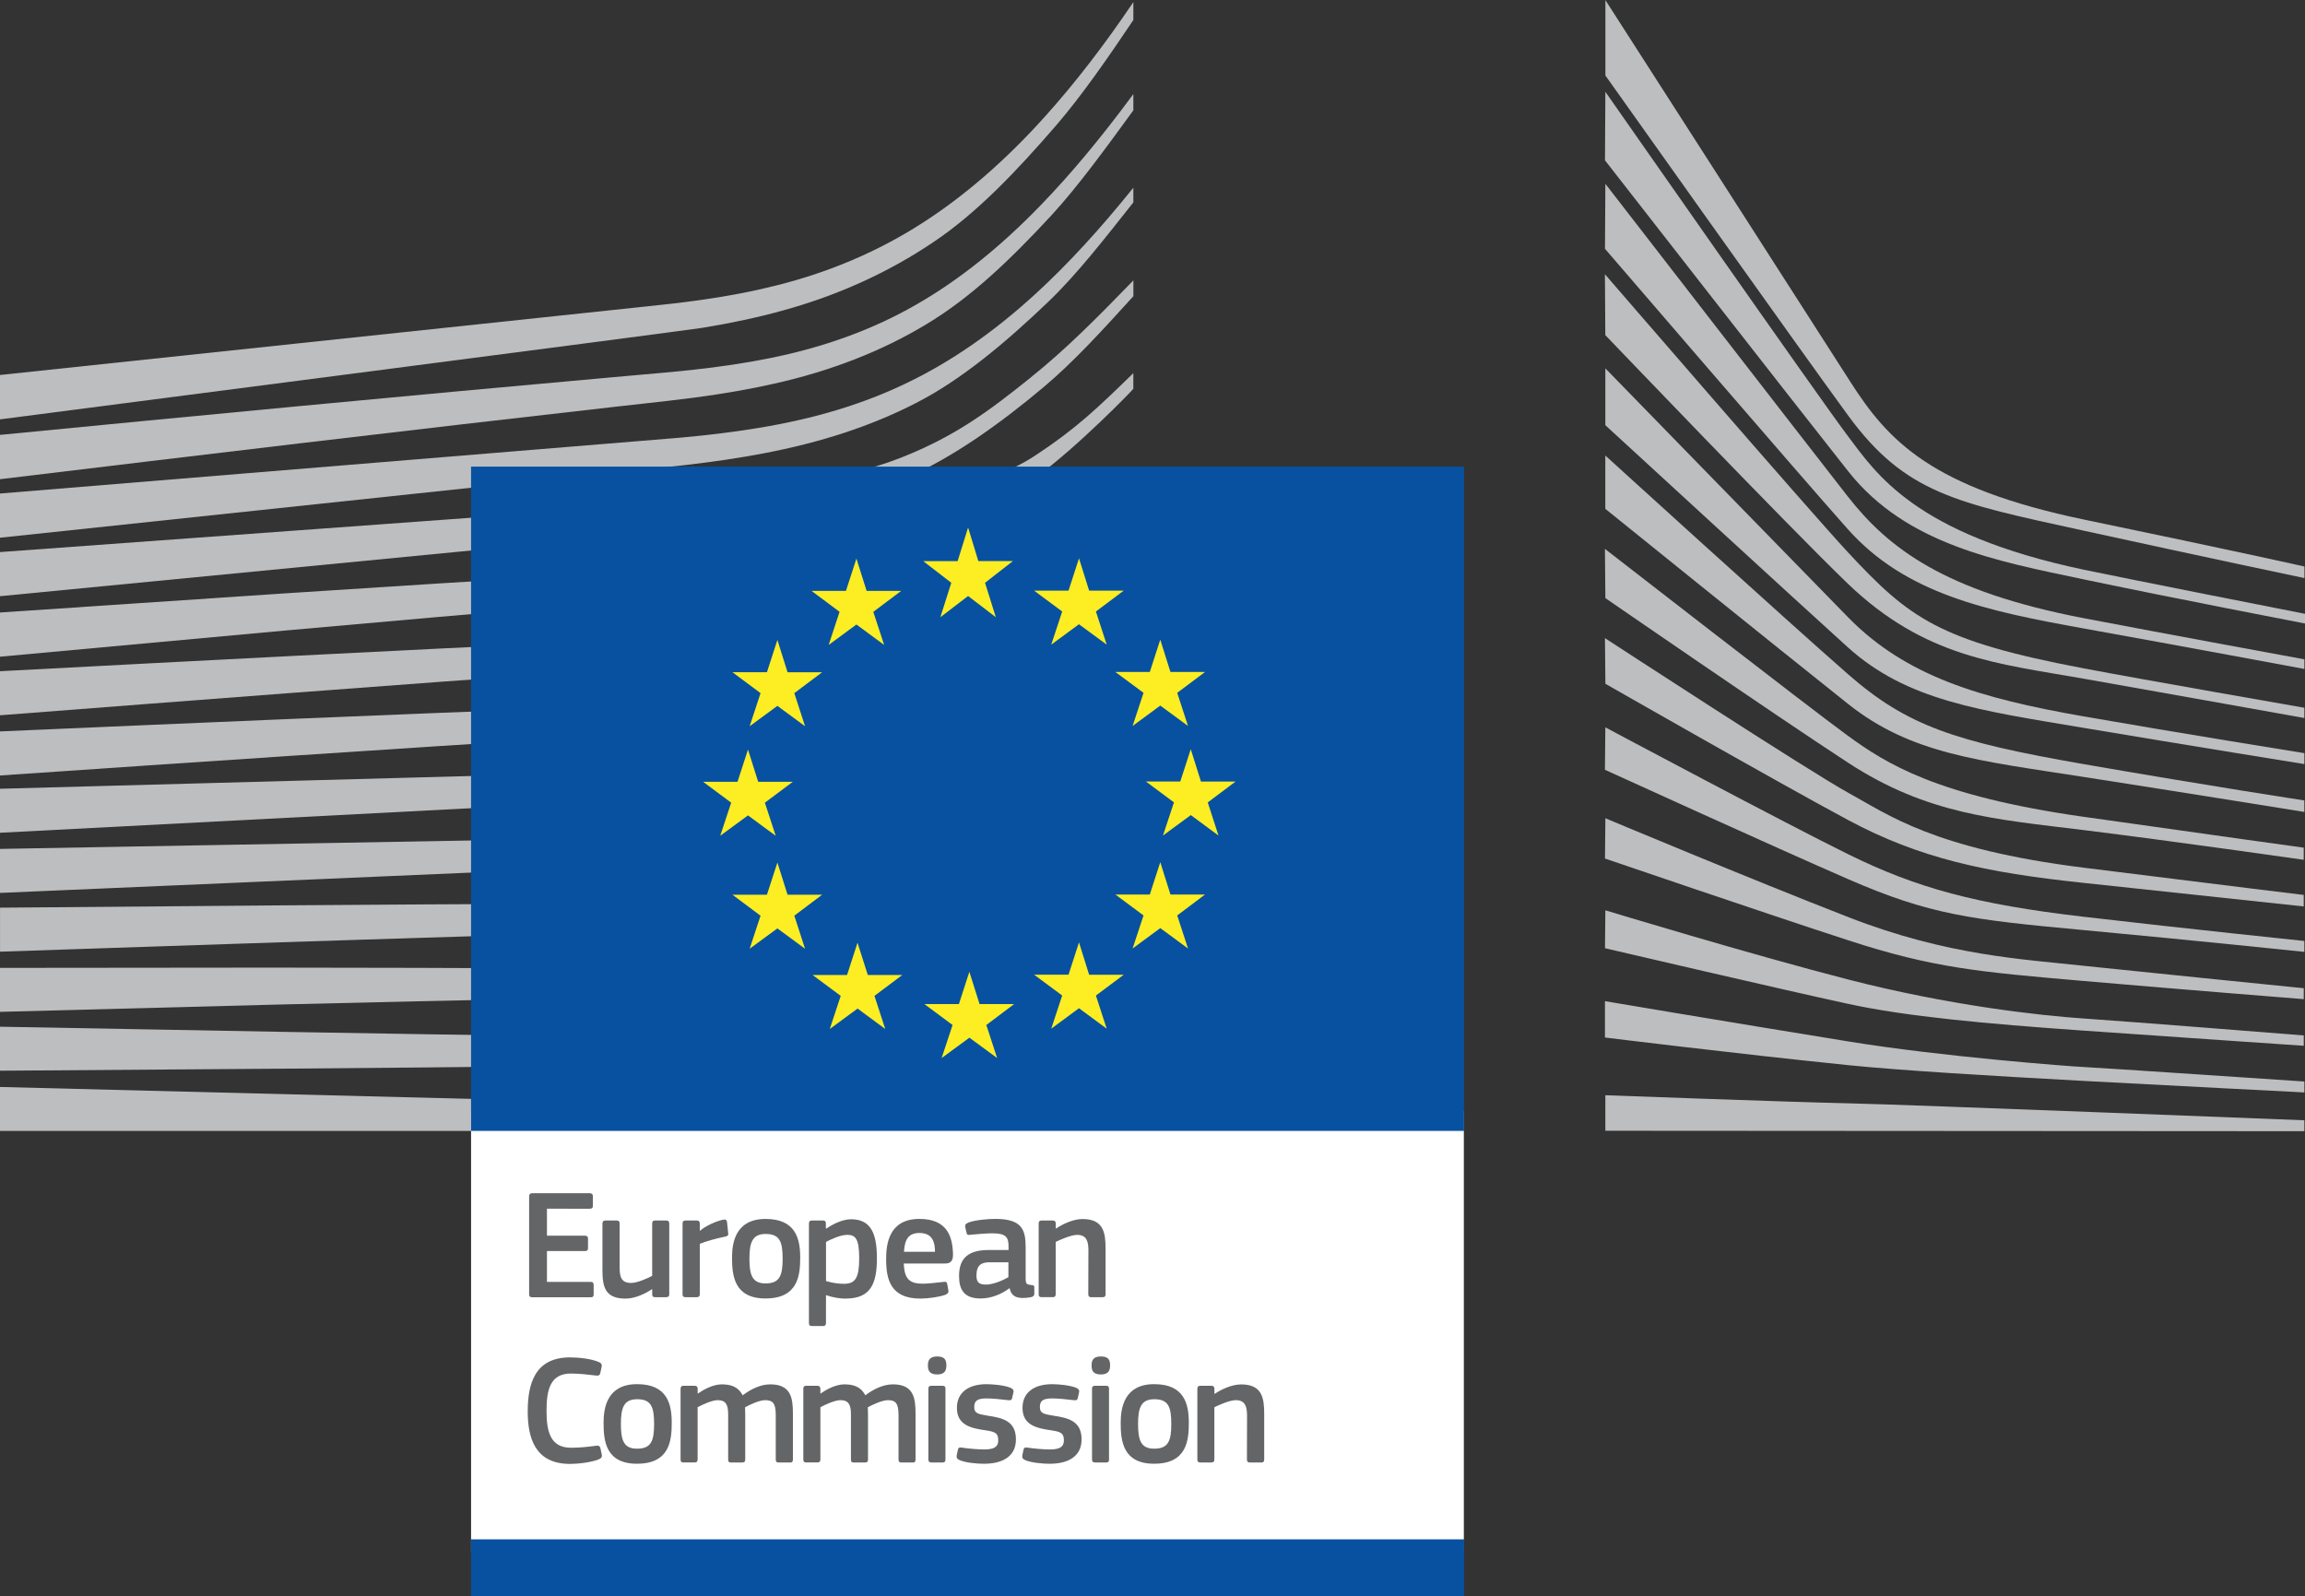 <svg xmlns="http://www.w3.org/2000/svg" width="83.696" height="57.952" viewBox="0 0 83.696 57.952"><rect x="0" y="0" width="83.696" height="57.952" fill="#333333" stroke="none"/><path fill="#BDBEC0" d="M0 15.227s24.797-3.208 25.498-3.323c1.073-.175 2.026-.38 2.915-.626 2.006-.55 3.852-1.388 5.487-2.492 1.567-1.05 3.024-2.58 4.47-4.257.918-1.068 1.883-2.46 2.783-3.803v-.65c-1.068 1.582-2.12 2.944-3.202 4.147-1.432 1.596-2.936 2.9-4.47 3.88-1.582 1.02-3.363 1.78-5.293 2.262-.865.218-1.79.396-2.833.54-.686.096-1.393.17-2.078.242C23.003 11.178 0 13.616 0 13.616v1.61z"/><path fill="#BDBEC0" d="M33.255 11.068c-1.552.894-3.345 1.547-5.328 1.942-.847.17-1.77.31-2.823.424-.618.067-1.24.12-1.865.175-.338.028-.674.058-1.01.09-7.6.68-15.16 1.404-22.23 2.092V17.4c7.127-.86 14.74-1.77 22.336-2.63.338-.04.676-.077 1.014-.113.622-.07 1.245-.138 1.87-.22 1.08-.144 2.027-.31 2.892-.506 2.06-.46 3.922-1.187 5.53-2.16 1.598-.96 3.01-2.303 4.53-3.945.945-1.022 1.997-2.466 2.982-3.82v-.59c-1.16 1.572-2.26 2.894-3.35 4.02-1.482 1.538-3.013 2.758-4.55 3.633"/><path fill="#BDBEC0" d="M37.595 10.675c-1.513 1.388-3.093 2.48-4.696 3.244-1.568.755-3.322 1.286-5.363 1.62-.843.14-1.76.255-2.8.35L0 17.92v1.605l21.99-2.333 2.844-.3c1.07-.123 2.006-.262 2.857-.424 2.115-.4 3.93-.995 5.545-1.822 1.652-.836 3.302-2.225 4.837-3.697 1.03-.987 2.02-2.262 3.08-3.6v-.534c-1.222 1.522-2.39 2.79-3.557 3.86"/><path fill="#BDBEC0" d="M31.613 19.01c-1.44.806-2.517 1.27-4.573 1.483-1.243.135-2.52.198-3.757.26-.598.03-1.197.06-1.794.098-3.738.214-7.408.45-11.152.695L0 22.24v1.605l10.44-.958c3.373-.302 7.294-.65 11.12-.964l2.783-.215c1.086-.084 1.976-.173 2.8-.28 2.117-.273 3.925-.7 5.527-1.305 1.725-.646 3.35-1.647 4.98-2.824 1.468-1.063 3.5-3.155 3.502-3.184v-.566c-1.33 1.297-2.094 2.024-3.548 2.982-1.736 1.147-4.7 1.756-5.99 2.478"/><path fill="#BDBEC0" d="M32.14 22.06c-1.56.457-3.318.768-5.37.946-.832.073-1.73.128-2.743.17l-2.767.12c-6.876.32-13.718.677-21.26 1.076v1.6c7.204-.557 14.264-1.1 21.32-1.602l2.76-.188c1.065-.07 1.948-.146 2.778-.24 2.105-.234 3.905-.598 5.502-1.108 1.77-.562 3.497-1.374 5.13-2.417 1.206-.77 2.412-1.684 3.663-2.775v-.028c-1.38 1.178-2.693 1.438-4.003 2.23-1.604.97-3.29 1.716-5.01 2.216"/><path fill="#BDBEC0" d="M31.884 24.72c-1.572.366-3.275.603-5.36.742-.806.054-1.67.095-2.724.127l-2.74.097c-6.905.26-13.906.56-21.06.872v1.6c7.107-.485 14.08-.957 21.113-1.397l2.734-.164c1.072-.062 1.945-.124 2.748-.197 2.125-.196 3.863-.48 5.47-.897 1.804-.465 3.557-1.146 5.21-2.024 1.28-.678 2.556-1.493 3.878-2.475v-.684c-1.43 1.03-2.8 1.873-4.17 2.56-1.625.81-3.34 1.428-5.1 1.836"/><path fill="#BDBEC0" d="M31.65 27.326c-1.577.29-3.276.473-5.346.58-.78.04-1.612.07-2.703.094L0 28.64v1.598l20.928-1.092 2.71-.138c1.06-.05 1.925-.1 2.725-.163 2.1-.16 3.825-.39 5.433-.728 1.826-.378 3.597-.932 5.265-1.643 1.345-.57 2.69-1.265 4.093-2.11v-.642c-1.498.87-2.922 1.57-4.336 2.13-1.645.654-3.383 1.15-5.167 1.474"/><path fill="#BDBEC0" d="M31.464 29.944c-2.896.387-5.877.432-8.76.474-.66.01-1.322.02-1.982.034L0 30.824v1.598l20.758-.896c.658-.03 1.317-.056 1.977-.082 2.903-.116 5.906-.235 8.84-.7 1.86-.295 3.647-.728 5.315-1.29 1.382-.46 2.813-1.06 4.263-1.768v-.613c-1.524.71-3.022 1.3-4.46 1.74-1.65.51-3.41.892-5.23 1.13M31.3 32.58c-2.713.224-5.49.224-8.176.224-.836 0-1.67 0-2.506.008-6.865.03-13.676.085-20.617.146v1.598c6.612-.226 13.627-.46 20.64-.667.833-.03 1.666-.05 2.5-.072 2.7-.067 5.493-.138 8.234-.436 1.915-.204 3.657-.506 5.327-.92 1.457-.356 2.952-.834 4.454-1.407v-.588c-1.55.558-3.095 1.012-4.6 1.343-1.653.362-3.372.615-5.254.77M31.195 35.177c-1.13.045-2.355.066-3.743.066-.525 0-1.05-.003-1.573-.008l-5.342-.065c-3.644-.027-7.275-.033-10.68-.036L0 35.144v1.597l9.88-.26c3.395-.083 7.036-.168 10.67-.233l5.335-.07c1.464-.023 3.396-.066 5.352-.195 1.918-.125 3.663-.314 5.335-.583 1.505-.24 3.043-.564 4.582-.956v-.567c-1.58.364-3.152.655-4.676.86-1.663.22-3.39.365-5.283.44M25.817 37.687l-5.323-.057c-6.79-.097-13.574-.22-20.494-.35v1.598c6.606-.043 13.602-.095 20.5-.17l5.325-.08c1.794-.03 3.552-.064 5.33-.123 3.658-.117 6.936-.375 10-.78v-.555c-3.076.33-6.36.505-10.02.528-1.772.016-3.545.003-5.318-.01M41.154 40.51L0 39.468v1.596h41.154M37.448 13.69c-1.563 1.257-2.77 2.148-4.684 2.908-1.666.662-3.456.934-5.5 1.212-1.316.185-2.692.457-4.005.545-.54.036-1.082.072-1.62.114L0 20.046v1.602l21.727-2.107 2.816-.265c1.045-.098 1.973-.213 2.836-.353 2.104-.338 3.92-.854 5.545-1.578 1.687-.744 3.394-1.962 4.98-3.297 1.08-.907 2.118-2.047 3.25-3.293v-.574c-1.368 1.413-2.5 2.542-3.707 3.507"/><path fill="#FFF" d="M17.105 40.337h36.048v16.03H17.105z"/><path fill="#0751A0" d="M17.105 16.943H53.16v24.12H17.105z"/><path fill="#FCEE23" d="M35.524 20.373h1.255l-1.012.788.392 1.25-1.007-.77-1.007.77.397-1.25-1.02-.787h1.25l.38-1.22M35.568 36.458h1.256l-1.01.76.392 1.2-1.007-.74-1.008.74.397-1.2-1.023-.76h1.253l.38-1.172M39.547 35.393h1.256l-1.01.756.392 1.203-1.007-.743-1.007.743.398-1.204-1.02-.757h1.25l.38-1.173M39.547 21.446h1.256l-1.01.758.392 1.203-1.007-.74-1.007.74.398-1.203-1.02-.758h1.25l.38-1.173M42.5 24.4h1.255l-1.01.757.392 1.203-1.007-.74-1.005.74.397-1.203L40.5 24.4h1.25l.38-1.173M42.5 32.48h1.255l-1.01.76.392 1.2-1.007-.74-1.005.74.397-1.2-1.022-.76h1.25l.38-1.174M43.607 28.378h1.257l-1.01.758.39 1.203-1.005-.743-1.01.742.398-1.204-1.02-.758h1.25l.38-1.172M31.468 21.456h1.254l-1.012.76.394 1.202-1.007-.742-1.008.742.396-1.203-1.018-.76h1.25l.38-1.172M28.596 24.41h1.256l-1.01.758.39 1.202-1.005-.74-1.007.74.396-1.202-1.02-.76h1.252l.38-1.172M27.53 28.388h1.256l-1.013.758.394 1.203-1.007-.742-1.008.74.398-1.202-1.02-.758h1.25l.38-1.172M28.596 32.488h1.256l-1.01.76.39 1.202-1.005-.74-1.007.74.396-1.2-1.02-.762h1.252l.38-1.17M31.51 35.402h1.254l-1.012.758.392 1.203-1.005-.742-1.01.743.398-1.203-1.02-.758h1.25l.38-1.173"/><path fill="#0751A0" d="M17.105 55.894h36.058v2.06H17.105z"/><path fill="#BDBEC0" d="M58.29 0s7.52 11.707 8.895 13.86c1.373 2.15 2.945 3.853 8.507 5.01 5.563 1.155 7.983 1.7 7.983 1.7v.42s-3.533-.74-8.082-1.736c-4.547-.995-6.406-1.33-8.48-4.158-1.725-2.353-8.82-12.354-8.82-12.354V0z"/><path fill="#BDBEC0" d="M58.29 3.33s7.77 11.13 8.8 12.493c1.03 1.362 2.42 3.563 8.56 4.86 1.587.335 8.047 1.605 8.047 1.605v.352s-4.91-.945-8.046-1.605c-3.137-.66-6.434-1.262-8.536-3.915-1.91-2.41-8.837-11.298-8.837-11.298l.014-2.493z"/><path fill="#BDBEC0" d="M58.29 6.672s7.32 9.458 8.8 11.35c1.48 1.892 3.52 3.454 8.56 4.422 2.908.558 8.023 1.496 8.023 1.496v.35s-4.48-.834-8.022-1.472c-3.54-.638-6.463-1.255-8.56-3.608-1.837-2.063-8.813-10.176-8.813-10.176l.014-2.362z"/><path fill="#BDBEC0" d="M58.276 9.957s7.41 8.58 8.836 10.11c2.22 2.384 3.295 3.205 8.54 4.2 2.097.4 8.02 1.432 8.02 1.432v.373s-4.907-.88-8.02-1.43c-3.116-.55-5.753-.756-8.562-3.454-2.14-2.058-8.8-9.02-8.8-9.02l-.014-2.213z"/><path fill="#BDBEC0" d="M58.29 13.374s6.844 7.028 8.823 9.048c2.1 2.14 4.788 2.932 8.515 3.585 3.56.622 8.045 1.34 8.045 1.34v.397s-4.213-.677-8.045-1.32c-3.757-.63-6.386-.982-8.537-2.925-1.926-1.74-8.8-8.06-8.8-8.06v-2.066z"/><path fill="#BDBEC0" d="M58.29 16.54s6.51 5.925 8.823 7.95c2.13 1.86 3.854 2.44 8.537 3.254 4.684.813 8.022 1.32 8.022 1.32v.418s-4.235-.683-8.045-1.276-6.236-.83-8.515-2.64c-2.63-2.09-8.822-7.09-8.822-7.09V16.54z"/><path fill="#BDBEC0" d="M58.276 19.93s7.426 5.77 8.814 6.78c1.39 1.012 3.227 2.192 8.56 2.947 5.29.75 8 1.122 8 1.122v.44s-4.795-.684-8-1.08c-3.204-.395-5.66-.563-8.538-2.44-2.8-1.828-8.82-5.982-8.82-5.982l-.016-1.79z"/><path fill="#BDBEC0" d="M58.276 23.17s7.447 4.86 8.86 5.63c1.41.77 3.07 2.023 8.514 2.705 5.446.682 8 .99 8 .99v.418s-4.504-.484-8.022-.858-5.916-.88-8.537-2.287c-2.622-1.407-8.798-4.94-8.798-4.94l-.016-1.66z"/><path fill="#BDBEC0" d="M58.29 26.41s6.592 3.514 8.823 4.61c2.487 1.226 4.64 1.812 8.537 2.267 3.83.446 8.022.88 8.022.88v.396s-3.877-.406-8.022-.792c-4.108-.38-5.57-.556-8.537-1.846-2.653-1.154-8.837-3.974-8.837-3.974l.015-1.54z"/><path fill="#BDBEC0" d="M58.29 29.71s5.186 2.175 8.846 3.6c3.6 1.4 6.35 1.518 8.537 1.76.965.105 7.978.813 7.978.813v.396s-4.19-.33-8-.66-5.45-.47-8.536-1.475c-3.122-1.016-8.837-2.97-8.837-2.97l.014-1.466zM58.29 33.053s5.26 1.598 8.846 2.52 6.88 1.3 8.537 1.41 7.978.614 7.978.614v.375s-3.582-.242-8-.55c-3.57-.25-6.437-.514-8.536-.97-2.327-.503-8.837-2.022-8.837-2.022l.014-1.377zM58.276 36.352s4.315.73 8.858 1.466c3.407.554 8.022.902 8.517.925.493.02 8.022.527 8.022.527v.396s-4.818-.245-8.02-.418c-3.34-.182-6.655-.38-8.54-.572-4.22-.432-8.836-1.004-8.836-1.004v-1.32zM58.29 39.768s6.784.25 8.846.294 16.537.616 16.537.616v.396l-25.382-.016v-1.29z"/><path fill="#646567" d="M19.213 43.44c0-.075.034-.114.114-.114h2.093c.068 0 .108.04.108.108v.352c0 .068-.03.103-.114.103H19.86v.978h1.378c.074 0 .113.034.113.103v.353c0 .07-.027.103-.112.103H19.86v1.12h1.594c.068 0 .102.035.102.108V47c0 .075-.028.105-.108.105h-2.12c-.08 0-.115-.034-.115-.104v-3.56zM24.194 47.102h-.404c-.085 0-.108-.04-.108-.107v-.176l-.01-.008c-.223.154-.61.342-.957.342-.767 0-.84-.455-.84-1.053v-1.67c0-.068.027-.113.107-.113h.415c.074 0 .102.04.102.112v1.598c0 .342.067.557.414.557.245 0 .62-.182.768-.256v-1.9c0-.067.023-.112.108-.112h.404c.08 0 .108.04.108.112v2.565c0 .073-.028.107-.108.107M25.41 46.994c0 .067-.028.107-.108.107h-.41c-.08 0-.108-.032-.108-.106V44.43c0-.075.03-.114.11-.114h.402c.086 0 .114.046.114.113v.25l.01.01c.172-.158.576-.352.843-.402.074-.018.125 0 .137.097l.04.38c.005.08.01.114-.11.138-.317.063-.72.176-.92.262v1.83zM27.804 44.805c-.484 0-.592.307-.592.898 0 .603.108.898.586.898.517 0 .62-.29.62-.897 0-.603-.097-.898-.614-.898m-.006 2.342c-1.143 0-1.217-.836-1.217-1.484 0-.534.12-1.404 1.218-1.404 1.103 0 1.257.732 1.257 1.403 0 .65-.08 1.484-1.257 1.484M30.755 44.838c-.234 0-.592.165-.762.257v1.42c.255.075.46.1.653.1.41 0 .552-.212.552-.928 0-.724-.142-.85-.443-.85m-.046 2.316c-.19 0-.45-.034-.712-.125l-.005.006v1c0 .063-.018.114-.11.114h-.402c-.09 0-.107-.04-.107-.113V44.43c0-.074.028-.114.108-.114h.404c.08 0 .103.046.103.113v.17l.017.012c.205-.143.57-.34.898-.34.745 0 .938.56.938 1.42 0 .927-.232 1.46-1.13 1.46M32.824 45.452h1.126c0-.347-.09-.682-.563-.682-.42 0-.535.256-.563.682m-.006.427c.017.573.222.732.688.732.205 0 .524-.04.74-.063.102-.012.136-.012.153.097l.033.187c.017.086.006.13-.096.178-.222.085-.637.142-.916.142-1.085 0-1.244-.694-1.244-1.433 0-.552.102-1.46 1.21-1.46 1.02 0 1.2.658 1.218 1.272.006.205-.05.347-.28.347H32.82zM36.617 45.834h-.694c-.284 0-.467.102-.467.477 0 .252.086.332.353.332.244 0 .59-.143.807-.268v-.54zm.033.944c-.285.216-.666.37-1.046.37-.603 0-.78-.33-.78-.81-.005-.665.353-.95 1.07-.95h.727v-.146c0-.34-.124-.46-.59-.46-.188 0-.546.027-.774.05-.113.018-.142.012-.16-.067l-.05-.21c-.01-.075.006-.12.13-.17.246-.087.695-.127.962-.127.984 0 1.103.404 1.103 1.04v1.1c0 .232.03.238.206.262.085.005.108.02.108.085v.238c0 .063-.04.103-.136.12-.09.017-.182.027-.268.027-.267 0-.432-.08-.49-.346l-.01-.006zM40.033 47.102h-.41c-.074 0-.107-.033-.107-.107l.005-1.6c0-.335-.078-.556-.408-.556-.228 0-.626.18-.78.255v1.9c0 .066-.028.106-.108.106h-.403c-.08 0-.107-.032-.107-.106V44.43c0-.074.028-.113.108-.113h.404c.08 0 .108.04.108.112v.17c.006 0 .012.006.018.006.21-.147.608-.342.955-.342.768 0 .836.506.836 1.08v1.65c.002.068-.022.108-.107.108M20.697 49.287c.28 0 .74.04 1.04.165.092.04.126.085.11.176l-.052.234c-.017.067-.046.096-.148.085-.28-.034-.62-.074-.916-.074-.772 0-.886.626-.886 1.365 0 .745.142 1.33.887 1.33.33 0 .61-.034.917-.073.108-.012.13.017.153.09l.046.217c.023.09-.006.143-.097.183-.28.118-.774.17-1.053.17-1.268 0-1.536-.938-1.536-1.905 0-.973.24-1.963 1.537-1.963M23.137 50.806c-.484 0-.592.308-.592.898 0 .603.108.898.586.898.518 0 .62-.29.62-.898 0-.603-.097-.898-.613-.898m-.006 2.343c-1.142 0-1.216-.837-1.216-1.486 0-.534.12-1.404 1.217-1.404 1.104 0 1.258.733 1.258 1.404 0 .65-.08 1.485-1.257 1.485M28.686 53.104h-.41c-.08 0-.108-.034-.108-.108V51.38c0-.42-.102-.54-.386-.54-.21 0-.552.164-.728.257 0 .056.006.158.006.29v1.608c0 .068-.023.108-.11.108h-.414c-.074 0-.096-.034-.096-.108V51.35c0-.347-.09-.51-.376-.51-.2 0-.517.142-.733.256v1.898c0 .068-.028.108-.107.108h-.41c-.074 0-.102-.034-.102-.108V50.43c0-.074.03-.113.103-.113h.404c.085 0 .114.045.114.113v.164l.006.007c.222-.153.535-.323.848-.335.33 0 .603.067.78.397.283-.21.636-.397 1-.397.75 0 .824.488.824 1.058v1.672c0 .068-.022.11-.102.11M33.144 53.104h-.41c-.08 0-.108-.034-.108-.108V51.38c0-.42-.102-.54-.386-.54-.21 0-.552.164-.728.257 0 .056.006.158.006.29v1.608c0 .068-.023.108-.108.108h-.416c-.074 0-.096-.034-.096-.108V51.35c0-.347-.09-.51-.376-.51-.2 0-.517.142-.733.256v1.898c0 .068-.03.108-.11.108h-.41c-.073 0-.1-.034-.1-.108V50.43c0-.074.027-.113.1-.113h.405c.085 0 .114.045.114.113v.164l.004.007c.222-.153.535-.323.848-.335.33 0 .603.067.78.397.283-.21.636-.397 1-.397.75 0 .824.488.824 1.058v1.672c0 .068-.023.11-.102.11M34.33 52.995c0 .062-.022.108-.102.108h-.404c-.08 0-.114-.034-.114-.108v-2.57c0-.08.034-.107.114-.107h.404c.08 0 .102.045.102.107v2.57zm-.3-3.088c-.297 0-.337-.165-.337-.33 0-.182.063-.324.336-.324.278 0 .334.13.334.324 0 .176-.05.33-.335.33M35.74 53.15c-.283 0-.665-.04-.88-.126-.114-.047-.137-.098-.12-.188l.04-.188c.017-.092.057-.097.148-.085.25.04.614.067.807.067.365 0 .512-.097.512-.324 0-.262-.096-.317-.455-.37-.557-.078-1.046-.198-1.046-.818 0-.563.432-.858 1.07-.858.232 0 .625.034.863.125.096.04.136.085.12.17l-.047.205c-.017.08-.05.09-.153.08-.245-.03-.563-.063-.774-.063-.364 0-.45.103-.45.318 0 .223.138.25.484.308.54.08 1.03.188 1.03.863 0 .667-.563.883-1.15.883M38.123 53.15c-.284 0-.666-.04-.882-.126-.112-.047-.135-.098-.118-.188l.04-.188c.017-.092.057-.097.148-.085.25.04.614.067.807.067.364 0 .512-.097.512-.324 0-.262-.097-.317-.456-.37-.557-.078-1.046-.198-1.046-.818 0-.563.432-.858 1.07-.858.232 0 .625.034.863.125.098.04.138.085.12.17l-.045.205c-.017.08-.05.09-.153.08-.245-.03-.563-.063-.774-.063-.364 0-.45.103-.45.318 0 .223.138.25.484.308.54.08 1.03.188 1.03.863 0 .667-.563.883-1.15.883M40.27 52.995c0 .062-.02.108-.1.108h-.405c-.08 0-.113-.034-.113-.108v-2.57c0-.08.034-.107.113-.107h.404c.08 0 .1.045.1.107v2.57zm-.3-3.088c-.295 0-.334-.165-.334-.33 0-.182.062-.324.335-.324.28 0 .337.13.337.324 0 .176-.052.33-.336.33M41.916 50.806c-.484 0-.592.308-.592.898 0 .603.108.898.586.898.518 0 .62-.29.62-.898 0-.603-.097-.898-.614-.898m-.006 2.343c-1.143 0-1.217-.837-1.217-1.486 0-.534.12-1.404 1.217-1.404 1.103 0 1.257.733 1.257 1.404 0 .65-.08 1.485-1.257 1.485M45.793 53.104h-.41c-.073 0-.106-.034-.106-.108l.004-1.598c0-.336-.077-.558-.407-.558-.23 0-.626.183-.78.257v1.898c0 .068-.028.108-.108.108h-.402c-.08 0-.107-.034-.107-.108V50.43c0-.073.027-.112.107-.112h.402c.08 0 .11.04.11.113v.172c.005 0 .01.005.017.005.21-.147.607-.34.955-.34.768 0 .836.505.836 1.08v1.648c-.002.068-.025.11-.11.11"/></svg>